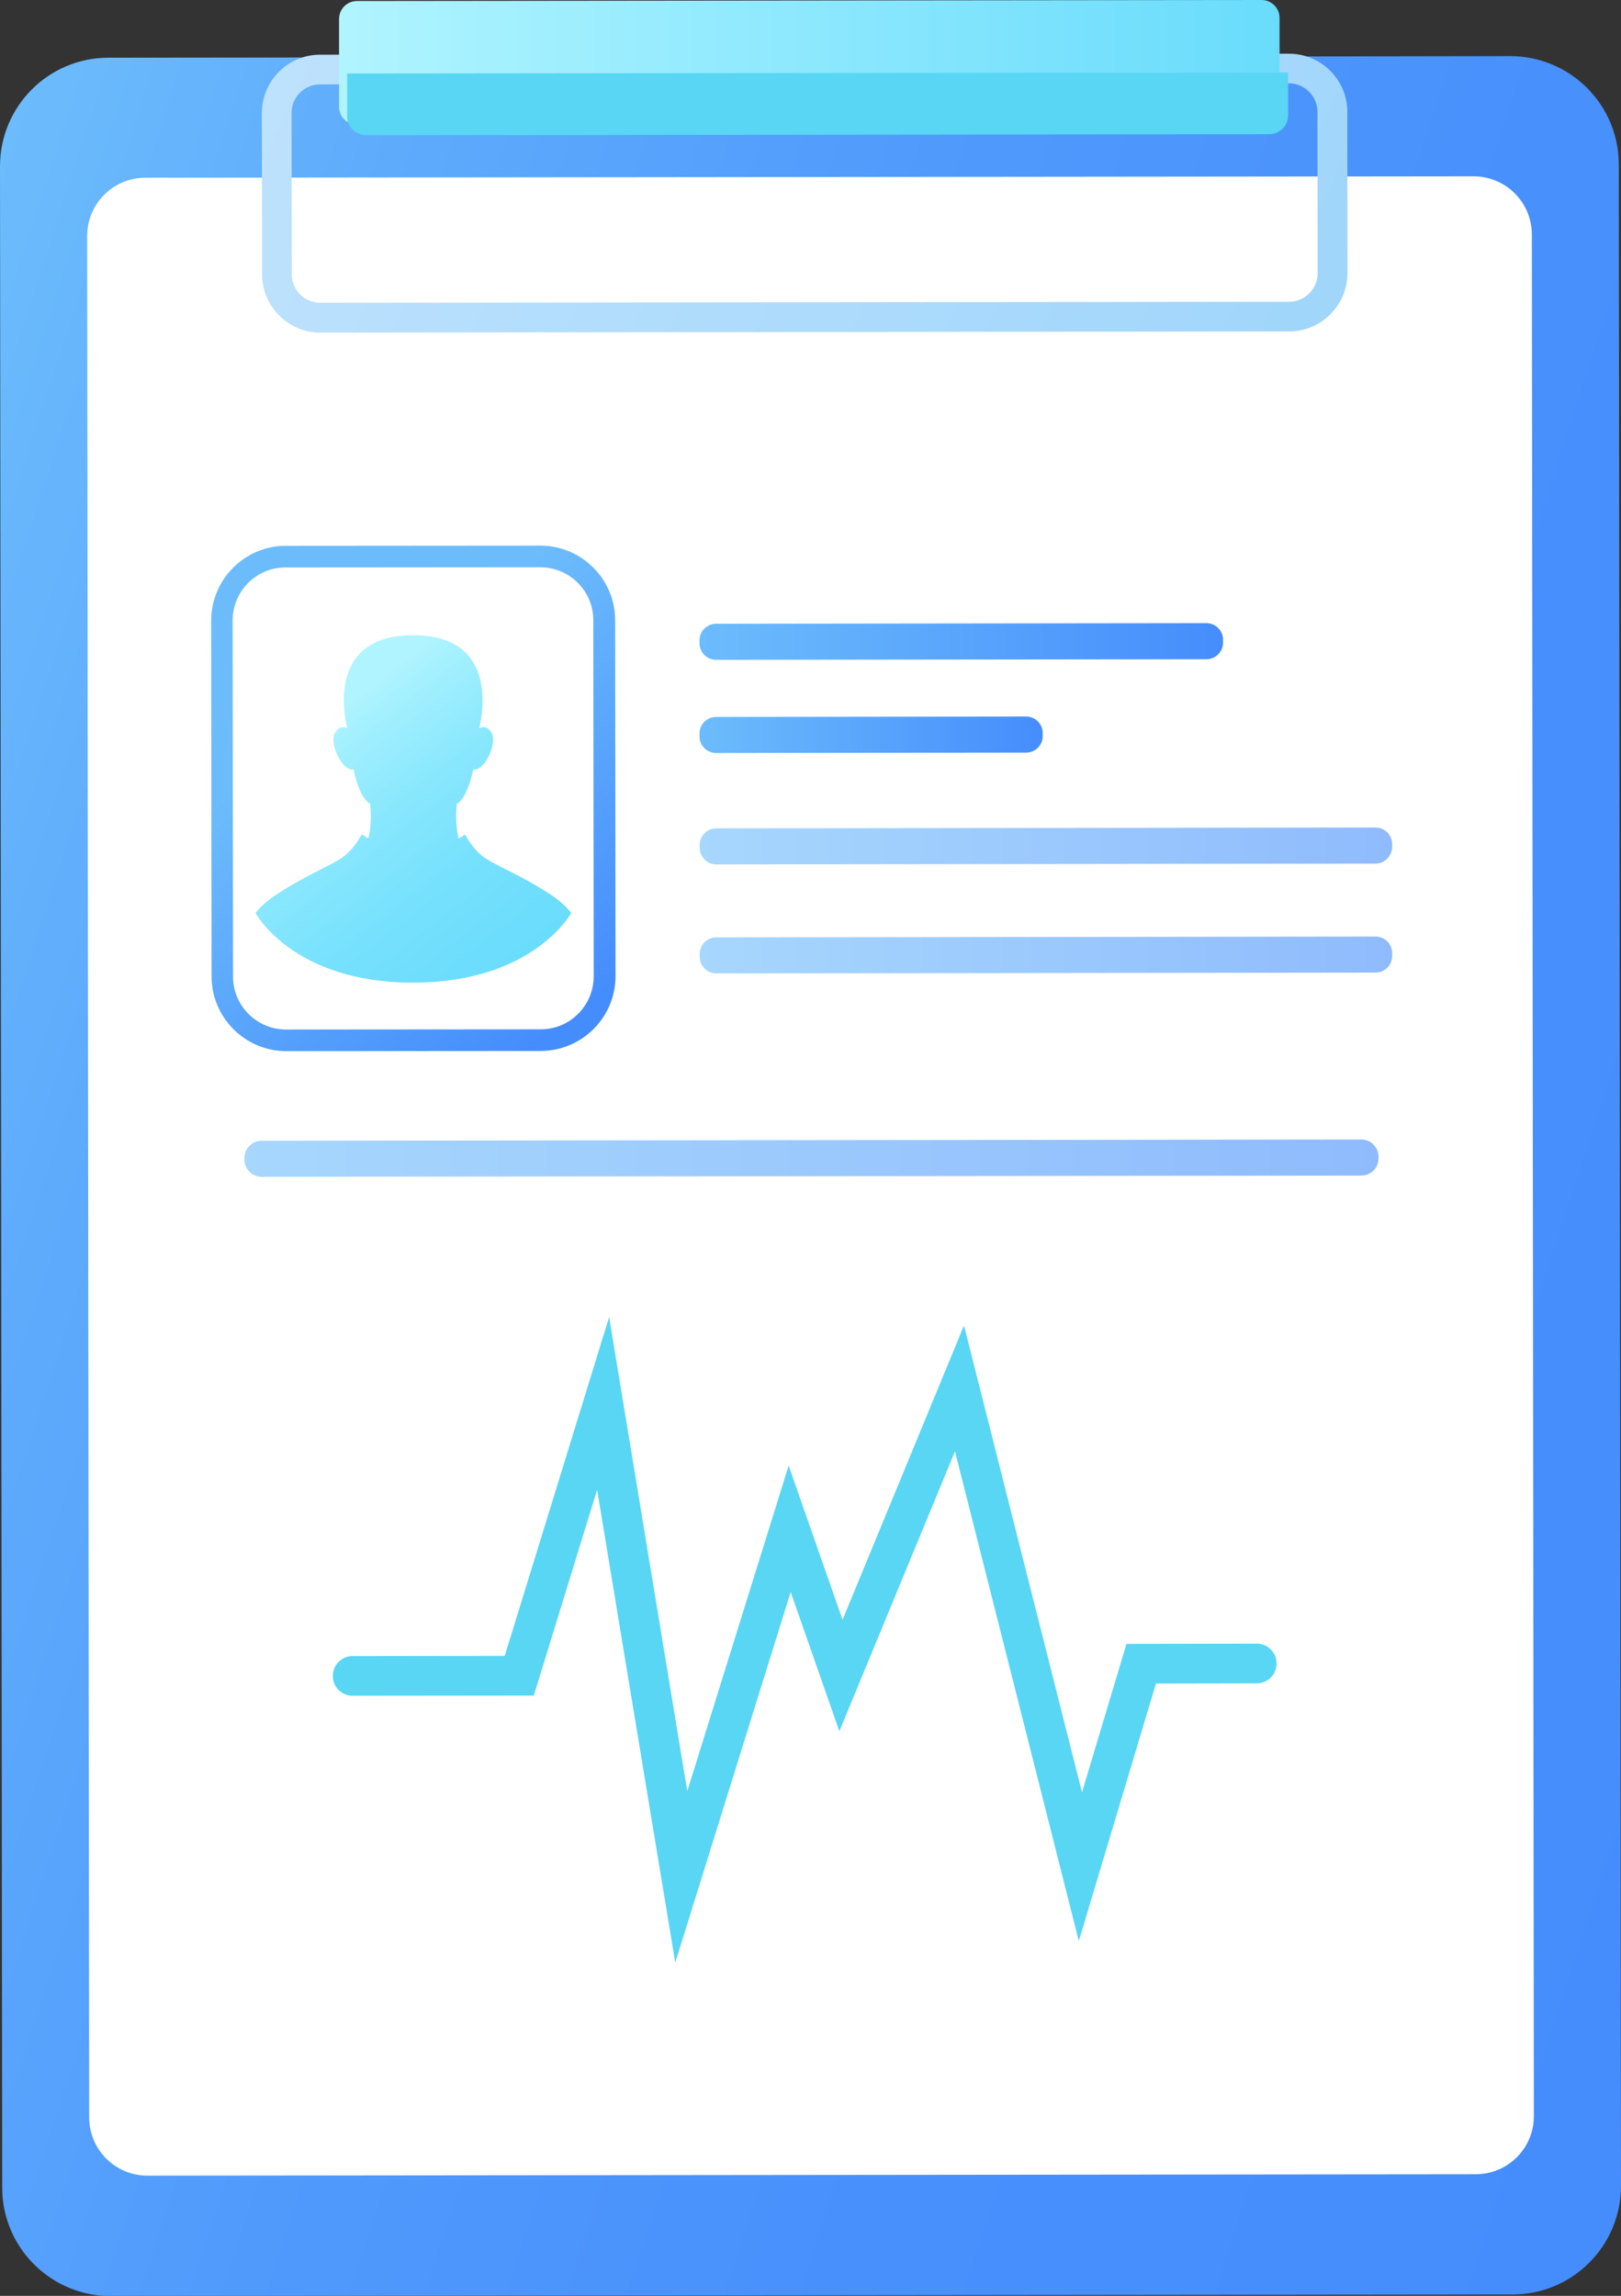 <svg width="67.075" height="95" viewBox="0 0 67.075 95" fill="none" xmlns="http://www.w3.org/2000/svg" xmlns:xlink="http://www.w3.org/1999/xlink">
	<rect x="0" y="0" width="67.075" height="95" fill="#333333" stroke="none"/>
	<desc>
			Created with Pixso.
	</desc>
	<defs>
		<clipPath id="clip33_43">
			<rect width="67.075" height="95" fill="white" fill-opacity="0"/>
		</clipPath>
		<linearGradient id="paint_linear_33_45_0" x1="-9.289" y1="34.748" x2="76.364" y2="62.578" gradientUnits="userSpaceOnUse">
			<stop stop-color="#6CBCFC"/>
			<stop offset="0.171" stop-color="#5EABFC"/>
			<stop offset="0.408" stop-color="#509AFC"/>
			<stop offset="0.67" stop-color="#4890FC"/>
			<stop offset="1" stop-color="#458DFC"/>
		</linearGradient>
		<linearGradient id="paint_linear_33_48_0" x1="-5.225" y1="-21.375" x2="55.751" y2="7.99" gradientUnits="userSpaceOnUse">
			<stop stop-color="#CFE9FF"/>
			<stop offset="1" stop-color="#A1D6FB"/>
		</linearGradient>
		<linearGradient id="paint_linear_33_49_0" x1="14.019" y1="2.58" x2="52.955" y2="2.58" gradientUnits="userSpaceOnUse">
			<stop stop-color="#B0F4FF"/>
			<stop offset="1" stop-color="#69DCFC"/>
		</linearGradient>
		<linearGradient id="paint_linear_33_52_0" x1="14.135" y1="29.208" x2="23.916" y2="41.833" gradientUnits="userSpaceOnUse">
			<stop stop-color="#6CBCFC"/>
			<stop offset="1" stop-color="#458DFC"/>
		</linearGradient>
		<linearGradient id="paint_linear_33_53_0" x1="13.074" y1="30.029" x2="22.855" y2="42.655" gradientUnits="userSpaceOnUse">
			<stop stop-color="#B0F4FF"/>
			<stop offset="0.099" stop-color="#A1EFFE"/>
			<stop offset="0.299" stop-color="#88E7FD"/>
			<stop offset="0.509" stop-color="#77E1FD"/>
			<stop offset="0.734" stop-color="#6CDDFC"/>
			<stop offset="1" stop-color="#69DCFC"/>
		</linearGradient>
		<linearGradient id="paint_linear_33_54_0" x1="28.946" y1="26.551" x2="50.605" y2="26.543" gradientUnits="userSpaceOnUse">
			<stop stop-color="#6CBCFC"/>
			<stop offset="1" stop-color="#458DFC"/>
		</linearGradient>
		<linearGradient id="paint_linear_33_55_0" x1="28.95" y1="30.404" x2="43.146" y2="30.404" gradientUnits="userSpaceOnUse">
			<stop stop-color="#6CBCFC"/>
			<stop offset="1" stop-color="#458DFC"/>
		</linearGradient>
		<linearGradient id="paint_linear_33_56_0" x1="28.954" y1="35.01" x2="57.602" y2="35.01" gradientUnits="userSpaceOnUse">
			<stop stop-color="#6CBCFC"/>
			<stop offset="1" stop-color="#458DFC"/>
		</linearGradient>
		<linearGradient id="paint_linear_33_57_0" x1="10.115" y1="47.927" x2="57.041" y2="47.927" gradientUnits="userSpaceOnUse">
			<stop stop-color="#6CBCFC"/>
			<stop offset="1" stop-color="#458DFC"/>
		</linearGradient>
		<linearGradient id="paint_linear_33_58_0" x1="28.959" y1="39.519" x2="57.607" y2="39.519" gradientUnits="userSpaceOnUse">
			<stop stop-color="#6CBCFC"/>
			<stop offset="1" stop-color="#458DFC"/>
		</linearGradient>
	</defs>
	<rect width="67.075" height="95" fill="#FFFFFF" fill-opacity="0"/>
	<g clip-path="url(#clip33_43)">
		<path d="M67.075 90.448C67.075 92.927 65.069 94.942 62.59 94.942L4.585 95.008C2.612 95.008 0.937 93.74 0.332 91.974C0.174 91.518 0.091 91.037 0.091 90.531L0 6.882C0 4.403 2.006 2.388 4.486 2.388L57.748 2.33L62.49 2.322C64.969 2.322 66.984 4.328 66.984 6.807L67.075 90.448Z" fill="url(#paint_linear_33_45_0)" fill-opacity="1" fill-rule="nonzero"/>
		<path d="M61.064 89.967L6.102 90.025C4.767 90.025 3.69 88.947 3.69 87.612L3.607 9.767C3.607 8.432 4.684 7.354 6.019 7.354L60.973 7.296C62.308 7.296 63.386 8.374 63.386 9.709L63.469 87.554C63.477 88.881 62.399 89.967 61.064 89.967Z" fill="#FFFFFF" fill-opacity="1" fill-rule="nonzero"/>
		<path d="M53.345 13.714L13.258 13.763C11.931 13.763 10.845 12.685 10.845 11.359L10.836 4.676C10.836 3.35 11.914 2.264 13.241 2.264L53.337 2.222C54.664 2.222 55.75 3.3 55.75 4.626L55.758 11.309C55.75 12.636 54.672 13.714 53.345 13.714ZM13.241 3.491C12.594 3.491 12.064 4.021 12.064 4.668L12.072 11.351C12.072 11.997 12.603 12.528 13.249 12.528L53.345 12.486C53.992 12.486 54.523 11.956 54.523 11.309L54.514 4.626C54.514 3.98 53.984 3.449 53.337 3.449L13.241 3.491Z" fill="url(#paint_linear_33_48_0)" fill-opacity="1" fill-rule="nonzero"/>
		<path d="M52.209 5.116L14.775 5.157C14.36 5.157 14.029 4.825 14.029 4.411L14.029 0.788C14.029 0.373 14.36 0.042 14.775 0.042L52.201 0C52.616 0 52.947 0.332 52.947 0.746L52.947 4.369C52.956 4.784 52.624 5.116 52.209 5.116Z" fill="url(#paint_linear_33_49_0)" fill-opacity="1" fill-rule="nonzero"/>
		<path d="M15.152 5.595L52.521 5.554C52.952 5.554 53.3 5.205 53.3 4.774L53.3 3L14.365 3.042L14.365 4.816C14.365 5.247 14.721 5.595 15.152 5.595Z" fill="#58D6F4" fill-opacity="1" fill-rule="nonzero"/>
		<path d="M27.941 81.212L24.708 61.645L22.088 70.16L14.592 70.168C14.136 70.168 13.772 69.803 13.772 69.347C13.772 68.891 14.136 68.526 14.592 68.526L20.885 68.518L25.205 54.498L28.439 74.115L32.634 60.642L34.864 67.026L39.889 54.846L44.772 74.164L46.613 68.021L52.002 68.012C52.458 68.012 52.823 68.377 52.823 68.833C52.823 69.289 52.458 69.654 52.002 69.654L47.832 69.662L44.64 80.316L39.516 60.053L34.732 71.636L32.717 65.873L27.941 81.212Z" fill="#58D6F4" fill-opacity="1" fill-rule="nonzero"/>
		<path d="M22.386 43.487L11.848 43.495C10.148 43.495 8.755 42.111 8.755 40.411L8.739 25.678C8.739 23.978 10.123 22.585 11.823 22.585L22.361 22.577C24.061 22.577 25.454 23.961 25.454 25.661L25.47 40.394C25.47 42.094 24.086 43.479 22.386 43.487ZM11.815 23.48C10.604 23.48 9.626 24.467 9.626 25.678L9.643 40.411C9.643 41.622 10.629 42.6 11.84 42.6L22.378 42.592C23.588 42.592 24.567 41.605 24.567 40.394L24.55 25.661C24.55 24.451 23.563 23.472 22.353 23.472L11.815 23.48Z" fill="url(#paint_linear_33_52_0)" fill-opacity="1" fill-rule="nonzero"/>
		<path d="M17.105 40.66C22.088 40.651 23.638 37.775 23.638 37.775C23.414 37.493 23.132 37.244 22.751 36.995C21.441 36.141 20.388 35.776 19.948 35.411C19.501 35.055 19.252 34.533 19.252 34.533L18.979 34.699C18.979 34.699 18.813 34.126 18.904 33.256C18.904 33.256 19.294 33.156 19.584 31.838C20.048 31.929 20.595 30.752 20.338 30.321C20.172 30.039 19.973 30.064 19.832 30.13C19.973 29.541 20.612 26.283 17.096 26.283C13.581 26.283 14.219 29.541 14.369 30.13C14.228 30.064 14.029 30.039 13.863 30.321C13.606 30.752 14.161 31.929 14.626 31.838C14.916 33.156 15.314 33.248 15.314 33.248C15.413 34.11 15.239 34.69 15.239 34.69L14.966 34.524C14.966 34.524 14.717 35.038 14.269 35.403C13.821 35.768 12.777 36.141 11.467 36.995C11.085 37.244 10.795 37.493 10.579 37.775C10.571 37.791 12.13 40.668 17.105 40.66Z" fill="url(#paint_linear_33_53_0)" fill-opacity="1" fill-rule="nonzero"/>
		<path d="M49.921 27.278L29.633 27.303C29.251 27.303 28.944 26.996 28.944 26.615L28.944 26.498C28.944 26.117 29.251 25.81 29.633 25.81L49.921 25.785C50.302 25.785 50.609 26.092 50.609 26.474L50.609 26.59C50.609 26.971 50.294 27.278 49.921 27.278Z" fill="url(#paint_linear_33_54_0)" fill-opacity="1" fill-rule="nonzero"/>
		<path d="M42.459 31.142L29.633 31.158C29.251 31.158 28.944 30.851 28.944 30.47L28.944 30.354C28.944 29.973 29.251 29.666 29.633 29.666L42.459 29.649C42.84 29.649 43.147 29.956 43.147 30.337L43.147 30.453C43.147 30.835 42.84 31.142 42.459 31.142Z" fill="url(#paint_linear_33_55_0)" fill-opacity="1" fill-rule="nonzero"/>
		<g opacity="0.6">
			<path d="M56.919 35.735L29.641 35.768C29.259 35.768 28.953 35.461 28.953 35.08L28.953 34.964C28.953 34.582 29.259 34.276 29.641 34.276L56.919 34.242C57.3 34.242 57.607 34.549 57.607 34.931L57.607 35.047C57.599 35.428 57.292 35.735 56.919 35.735Z" fill="url(#paint_linear_33_56_0)" fill-opacity="1" fill-rule="nonzero"/>
		</g>
		<g opacity="0.6">
			<path d="M56.33 48.644L10.828 48.694C10.439 48.694 10.115 48.379 10.115 47.981L10.115 47.915C10.115 47.525 10.43 47.202 10.828 47.202L56.33 47.152C56.72 47.152 57.043 47.467 57.043 47.865L57.043 47.931C57.043 48.329 56.72 48.644 56.33 48.644Z" fill="url(#paint_linear_33_57_0)" fill-opacity="1" fill-rule="nonzero"/>
		</g>
		<g opacity="0.6">
			<path d="M56.919 40.245L29.641 40.278C29.259 40.278 28.953 39.972 28.953 39.59L28.953 39.474C28.953 39.093 29.259 38.786 29.641 38.786L56.919 38.753C57.3 38.753 57.607 39.06 57.607 39.441L57.607 39.557C57.607 39.938 57.3 40.245 56.919 40.245Z" fill="url(#paint_linear_33_58_0)" fill-opacity="1" fill-rule="nonzero"/>
		</g>
	</g>
</svg>
